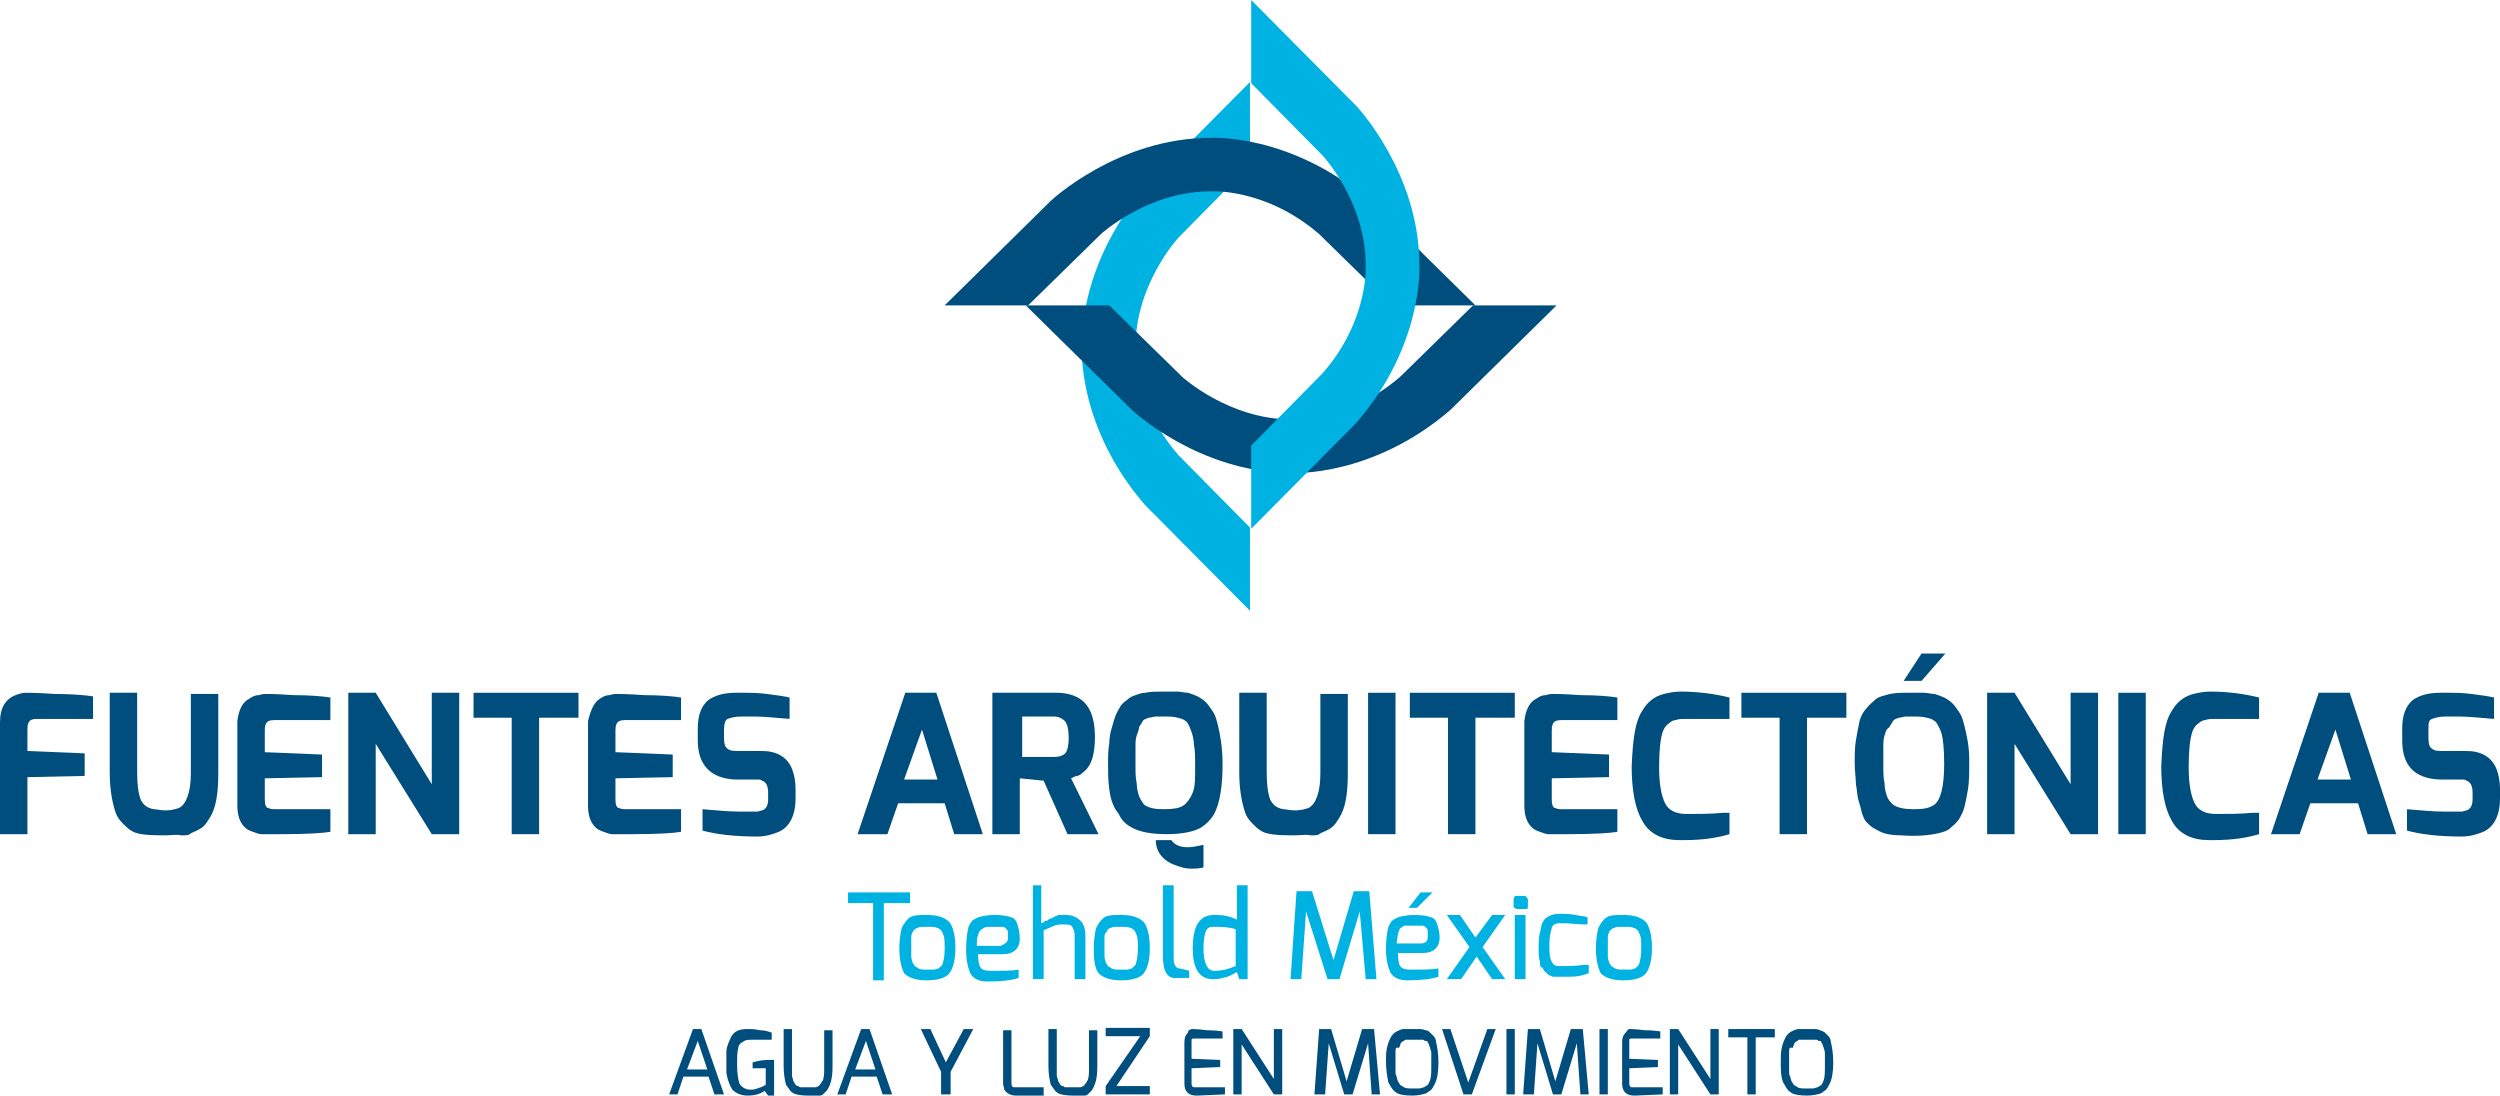 <?xml version="1.0" standalone="no"?>
<!-- Generator: Adobe Fireworks 10, Export SVG Extension by Aaron Beall (http://fireworks.abeall.com) . Version: 0.6.1  -->
<!DOCTYPE svg PUBLIC "-//W3C//DTD SVG 1.1//EN" "http://www.w3.org/Graphics/SVG/1.1/DTD/svg11.dtd">
<svg id="svg.fw-logo-colors" viewBox="0 0 340 149" style="background-color:#ffffff00" version="1.1"
	xmlns="http://www.w3.org/2000/svg" xmlns:xlink="http://www.w3.org/1999/xlink" xml:space="preserve"
	x="0px" y="0px" width="340px" height="149px"
>
	<g id="Layer%201">
		<g>
			<path id="st0" d="M 170 22.463 L 170 22.463 L 160.267 32.321 C 160.267 32.321 154.428 38.624 154.428 47.189 C 154.428 47.189 153.941 54.623 160.267 61.895 L 170 71.753 L 170 71.753 L 170 83.065 L 170 83.065 L 155.725 68.682 C 146.479 58.016 147.128 47.189 147.128 47.189 C 147.128 34.584 155.725 25.534 155.725 25.534 L 170 11.151 L 170 11.151 L 170 22.463 L 170 22.463 Z" fill="#00b2e2"/>
			<path id="st1" d="M 139.828 41.533 L 139.828 41.533 L 149.723 31.836 C 149.723 31.836 156.05 26.018 164.647 26.018 C 164.647 26.018 172.109 25.534 179.408 31.836 L 189.304 41.533 L 189.304 41.533 L 200.658 41.533 L 200.658 41.533 L 186.221 27.311 C 175.515 18.1 164.647 18.746 164.647 18.746 C 151.994 18.746 142.91 27.311 142.91 27.311 L 128.473 41.533 L 128.473 41.533 L 139.828 41.533 L 139.828 41.533 Z" fill="#004e7d"/>
			<path id="st12" d="M 150.859 41.533 L 150.859 41.533 L 160.754 51.229 C 160.754 51.229 167.08 57.047 175.678 57.047 C 175.678 57.047 183.139 57.531 190.439 51.229 L 200.334 41.533 L 200.334 41.533 L 211.689 41.533 L 211.689 41.533 L 197.252 55.754 C 186.546 64.965 175.678 64.319 175.678 64.319 C 163.025 64.319 153.941 55.754 153.941 55.754 L 139.504 41.533 L 139.504 41.533 L 150.859 41.533 L 150.859 41.533 Z" fill="#004e7d"/>
			<path id="st02" d="M 170.162 11.312 L 170.162 11.312 L 179.895 21.17 C 179.895 21.17 185.735 27.473 185.735 36.038 C 185.735 36.038 186.221 43.472 179.895 50.744 L 170.162 60.602 L 170.162 60.602 L 170.162 71.914 L 170.162 71.914 L 184.437 57.531 C 193.683 46.865 193.034 36.038 193.034 36.038 C 193.034 23.433 184.437 14.383 184.437 14.383 L 170.162 0 L 170.162 0 L 170.162 11.312 L 170.162 11.312 Z" fill="#00b2e2"/>
		</g>
		<g>
			<path id="st13" d="M 0 113.447 L 0 98.256 C 0 96.155 0.811 94.862 2.595 94.377 C 3.082 94.216 3.406 94.216 3.569 94.216 C 3.893 94.216 5.029 94.216 7.462 94.377 C 9.733 94.377 11.517 94.539 12.653 94.701 L 12.653 97.771 L 5.029 97.771 C 4.38 97.771 4.055 97.933 3.893 98.256 C 3.731 98.579 3.731 98.902 3.731 99.226 L 3.731 102.135 L 11.517 102.458 L 11.517 105.528 L 3.731 105.69 L 3.731 113.447 L 0 113.447 L 0 113.447 Z" fill="#004e7d"/>
			<path id="st14" d="M 22.385 113.609 L 22.061 113.609 C 19.952 113.609 18.492 113.447 17.843 112.962 C 17.519 112.8 17.195 112.477 16.708 111.993 C 16.221 111.508 15.897 111.023 15.735 110.538 C 15.248 109.084 14.924 107.306 14.924 105.043 L 14.924 94.216 L 18.654 94.216 L 18.654 105.043 C 18.654 106.659 18.817 107.952 19.141 108.76 C 19.466 109.407 19.952 109.891 20.925 110.053 C 21.25 110.053 21.899 110.215 22.548 110.215 C 23.197 110.215 23.846 110.053 24.332 109.891 C 25.305 109.407 25.954 107.791 25.954 105.205 L 25.954 94.377 L 29.685 94.377 L 29.685 105.205 C 29.685 107.952 29.361 109.891 28.55 111.184 C 28.225 111.669 28.063 111.993 27.738 112.316 C 27.414 112.639 27.09 112.8 26.765 112.962 C 26.441 113.124 25.954 113.285 25.792 113.447 C 25.63 113.609 25.143 113.609 24.657 113.609 C 24.008 113.447 23.359 113.609 22.385 113.609 L 22.385 113.609 Z" fill="#004e7d"/>
			<path id="st15" d="M 33.903 95.024 C 34.389 94.701 34.714 94.539 35.2 94.539 C 35.687 94.377 36.011 94.377 36.174 94.377 C 36.498 94.377 37.634 94.377 39.904 94.539 C 42.175 94.539 43.96 94.701 44.933 94.862 L 44.933 97.933 L 37.309 97.933 C 36.66 97.933 36.336 98.094 36.174 98.418 C 36.011 98.741 36.011 99.064 36.011 99.387 L 36.011 102.296 L 43.798 102.619 L 43.798 105.69 L 36.011 105.851 L 36.011 108.76 C 36.011 109.407 36.174 109.891 36.498 109.891 C 36.822 110.053 37.147 110.053 37.634 110.053 L 44.933 110.053 L 44.933 113.124 C 44.122 113.285 41.851 113.447 38.445 113.447 L 36.66 113.447 C 36.498 113.447 36.336 113.447 36.174 113.447 C 36.011 113.447 35.687 113.447 35.525 113.447 C 35.2 113.447 34.876 113.285 34.389 113.124 C 33.903 112.962 33.578 112.8 33.254 112.477 C 32.605 111.831 32.281 110.861 32.281 109.568 L 32.281 98.094 C 32.443 96.64 32.929 95.509 33.903 95.024 L 33.903 95.024 Z" fill="#004e7d"/>
			<path id="st16" d="M 47.367 113.447 L 47.367 94.216 L 51.097 94.216 L 58.721 106.659 L 58.721 94.216 L 62.452 94.216 L 62.452 113.447 L 58.721 113.447 L 51.097 101.165 L 51.097 113.447 L 47.367 113.447 L 47.367 113.447 Z" fill="#004e7d"/>
			<path id="st17" d="M 64.399 97.61 L 64.399 94.216 L 78.674 94.216 L 78.674 97.61 L 73.321 97.61 L 73.321 113.447 L 69.59 113.447 L 69.59 97.61 L 64.399 97.61 L 64.399 97.61 Z" fill="#004e7d"/>
			<path id="st18" d="M 81.594 95.024 C 82.08 94.701 82.404 94.539 82.891 94.539 C 83.378 94.377 83.702 94.377 83.865 94.377 C 84.189 94.377 85.324 94.377 87.596 94.539 C 89.866 94.539 91.651 94.701 92.624 94.862 L 92.624 97.933 L 85 97.933 C 84.351 97.933 84.027 98.094 83.865 98.418 C 83.702 98.741 83.702 99.064 83.702 99.387 L 83.702 102.296 L 91.489 102.619 L 91.489 105.69 L 83.702 105.851 L 83.702 108.76 C 83.702 109.407 83.865 109.891 84.189 109.891 C 84.513 110.053 84.838 110.053 85.324 110.053 L 92.624 110.053 L 92.624 113.124 C 91.813 113.285 89.542 113.447 86.135 113.447 L 84.351 113.447 C 84.189 113.447 84.027 113.447 83.865 113.447 C 83.702 113.447 83.378 113.447 83.216 113.447 C 82.891 113.447 82.567 113.285 82.08 113.124 C 81.594 112.962 81.269 112.8 80.945 112.477 C 80.296 111.831 79.971 110.861 79.971 109.568 L 79.971 98.094 C 80.296 96.64 80.782 95.509 81.594 95.024 L 81.594 95.024 Z" fill="#004e7d"/>
			<path id="st19" d="M 94.895 100.68 L 94.895 99.064 C 94.895 97.286 95.382 95.993 96.355 95.186 C 97.328 94.539 98.464 94.216 100.086 94.216 C 100.248 94.216 100.735 94.216 101.384 94.216 C 102.032 94.216 103.006 94.216 104.303 94.377 C 105.601 94.539 106.737 94.701 107.386 94.862 L 107.386 97.771 C 105.439 97.61 103.817 97.448 102.681 97.448 C 101.546 97.448 100.897 97.448 100.735 97.448 C 99.924 97.448 99.437 97.61 98.95 97.771 C 98.626 97.933 98.464 98.418 98.464 99.387 L 98.464 100.357 C 98.464 101.165 98.626 101.65 98.95 101.811 C 99.275 102.135 99.761 102.135 100.573 102.135 L 103.654 102.135 C 105.601 102.135 107.061 102.942 107.71 104.559 C 108.034 105.367 108.197 106.336 108.197 107.306 L 108.197 108.599 C 108.197 110.861 107.386 112.477 105.925 113.124 C 105.114 113.447 104.141 113.77 103.006 113.77 C 99.761 113.77 97.328 113.447 95.544 112.962 L 95.544 110.053 C 97.49 110.215 99.112 110.376 100.573 110.376 C 102.032 110.376 102.843 110.376 103.006 110.376 C 103.168 110.376 103.492 110.215 103.654 110.215 C 104.141 110.053 104.466 109.568 104.466 108.76 L 104.466 107.791 C 104.466 106.821 104.141 106.336 103.654 106.175 C 103.492 106.013 103.168 106.013 102.843 106.013 L 99.924 106.013 C 96.679 105.851 94.895 104.074 94.895 100.68 L 94.895 100.68 Z" fill="#004e7d"/>
			<path id="st110" d="M 122.958 106.013 L 127.5 106.013 L 125.391 99.226 L 122.958 106.013 L 122.958 106.013 ZM 116.632 113.447 L 123.12 94.216 L 127.338 94.216 L 133.664 113.447 L 129.771 113.447 L 128.473 109.245 L 122.147 109.245 L 120.687 113.447 L 116.632 113.447 L 116.632 113.447 Z" fill="#004e7d"/>
			<path id="st111" d="M 139.017 102.942 L 143.397 102.942 C 144.046 102.942 144.532 102.781 144.857 102.458 C 145.181 102.135 145.343 101.326 145.343 100.357 C 145.343 99.226 145.181 98.579 144.857 98.094 C 144.532 97.771 144.046 97.448 143.397 97.448 L 139.017 97.448 L 139.017 102.942 L 139.017 102.942 ZM 143.721 94.216 C 145.343 94.216 146.641 94.701 147.452 95.509 C 148.425 96.478 148.912 98.094 148.912 100.195 C 148.912 102.619 148.425 104.235 147.29 105.043 C 146.966 105.367 146.641 105.528 146.479 105.528 C 146.317 105.528 145.992 105.69 145.668 105.851 L 149.399 113.447 L 145.181 113.447 L 141.937 106.175 L 138.693 105.851 L 138.693 113.447 L 134.962 113.447 L 134.962 94.216 L 143.721 94.216 L 143.721 94.216 Z" fill="#004e7d"/>
			<path id="st112" d="M 163.674 117.972 C 163.025 118.133 162.538 118.133 161.889 118.133 C 161.24 118.133 160.754 117.972 160.267 117.81 C 159.78 117.649 159.294 117.487 158.807 117.164 C 158.321 116.841 157.996 116.517 157.672 116.033 C 157.347 115.548 157.185 114.901 157.185 114.255 L 159.294 114.255 C 159.78 114.901 160.429 115.225 161.565 115.225 C 162.214 115.225 162.863 115.063 163.674 114.901 L 163.674 117.972 L 163.674 117.972 ZM 154.59 100.034 C 154.428 100.518 154.428 101.003 154.428 101.65 C 154.428 102.296 154.428 103.104 154.428 104.074 C 154.428 105.043 154.428 105.851 154.59 106.498 C 154.59 107.144 154.752 107.791 154.914 108.275 C 155.076 108.76 155.401 109.084 155.563 109.407 C 156.212 109.891 157.023 110.053 158.321 110.053 C 159.618 110.053 160.429 109.891 160.916 109.568 C 161.403 109.245 161.889 108.599 162.214 107.791 C 162.538 106.983 162.538 105.851 162.538 104.397 C 162.538 103.104 162.538 101.973 162.376 101.326 C 162.376 100.68 162.214 100.034 162.052 99.549 C 161.889 99.064 161.727 98.741 161.565 98.418 C 161.403 98.094 161.078 97.933 160.754 97.771 C 160.267 97.61 159.618 97.448 158.807 97.448 C 157.996 97.448 157.51 97.448 157.185 97.448 C 156.861 97.448 156.536 97.61 156.212 97.61 C 155.887 97.771 155.563 97.771 155.401 98.094 C 155.239 98.418 155.076 98.579 154.914 98.902 C 154.914 99.226 154.752 99.549 154.59 100.034 L 154.59 100.034 ZM 150.859 107.306 C 150.696 106.175 150.696 105.043 150.696 103.912 C 150.696 102.942 150.696 101.973 150.859 101.165 C 150.859 100.357 151.021 99.549 151.183 99.064 C 151.345 98.418 151.508 97.933 151.67 97.448 C 151.832 96.963 152.156 96.478 152.319 96.155 C 152.481 95.832 152.805 95.509 153.292 95.186 C 153.617 94.862 153.941 94.701 154.428 94.539 C 154.914 94.377 155.239 94.216 155.725 94.216 C 156.536 94.054 157.347 94.054 158.158 94.054 C 158.969 94.054 159.618 94.054 160.105 94.054 C 160.592 94.054 161.078 94.216 161.565 94.216 C 162.052 94.377 162.538 94.539 162.863 94.701 C 163.187 94.862 163.674 95.186 163.998 95.509 C 164.322 95.832 164.647 96.317 164.971 96.802 C 165.296 97.286 165.458 97.933 165.62 98.579 C 165.945 99.872 166.269 101.65 166.269 103.912 C 166.269 106.821 165.945 109.084 165.134 110.7 C 164.647 111.508 163.998 112.154 163.187 112.639 C 162.214 113.124 160.754 113.447 158.645 113.447 C 156.536 113.447 155.076 113.124 154.103 112.639 C 153.13 112.154 152.481 111.508 152.156 110.7 C 151.345 109.73 151.021 108.599 150.859 107.306 L 150.859 107.306 Z" fill="#004e7d"/>
			<path id="st113" d="M 176.002 113.609 L 175.678 113.609 C 173.569 113.609 172.109 113.447 171.46 112.962 C 171.135 112.8 170.811 112.477 170.324 111.993 C 169.838 111.508 169.513 111.023 169.351 110.538 C 168.864 109.084 168.54 107.306 168.54 105.043 L 168.54 94.216 L 172.271 94.216 L 172.271 105.043 C 172.271 106.659 172.433 107.952 172.758 108.76 C 173.082 109.407 173.569 109.891 174.542 110.053 C 174.866 110.053 175.515 110.215 176.164 110.215 C 176.813 110.215 177.462 110.053 177.948 109.891 C 178.922 109.407 179.571 107.791 179.571 105.205 L 179.571 94.377 L 183.302 94.377 L 183.302 105.205 C 183.302 107.952 182.977 109.891 182.166 111.184 C 181.842 111.669 181.679 111.993 181.355 112.316 C 181.03 112.639 180.706 112.8 180.382 112.962 C 180.057 113.124 179.571 113.285 179.408 113.447 C 179.246 113.609 178.76 113.609 178.273 113.609 C 177.624 113.447 176.975 113.609 176.002 113.609 L 176.002 113.609 Z" fill="#004e7d"/>
			<path id="st114" d="M 186.059 113.447 L 186.059 94.216 L 189.79 94.216 L 189.79 113.447 L 186.059 113.447 L 186.059 113.447 Z" fill="#004e7d"/>
			<path id="st115" d="M 191.737 97.61 L 191.737 94.216 L 206.011 94.216 L 206.011 97.61 L 200.658 97.61 L 200.658 113.447 L 196.928 113.447 L 196.928 97.61 L 191.737 97.61 L 191.737 97.61 Z" fill="#004e7d"/>
			<path id="st116" d="M 208.931 95.024 C 209.418 94.701 209.742 94.539 210.229 94.539 C 210.716 94.377 211.04 94.377 211.202 94.377 C 211.527 94.377 212.662 94.377 214.933 94.539 C 217.204 94.539 218.988 94.701 219.962 94.862 L 219.962 97.933 L 212.338 97.933 C 211.689 97.933 211.365 98.094 211.202 98.418 C 211.04 98.741 211.04 99.064 211.04 99.387 L 211.04 102.296 L 218.826 102.619 L 218.826 105.69 L 211.04 105.851 L 211.04 108.76 C 211.04 109.407 211.202 109.891 211.527 109.891 C 211.851 110.053 212.175 110.053 212.662 110.053 L 219.962 110.053 L 219.962 113.124 C 219.151 113.285 216.88 113.447 213.473 113.447 L 211.689 113.447 C 211.527 113.447 211.365 113.447 211.202 113.447 C 211.04 113.447 210.716 113.447 210.553 113.447 C 210.229 113.447 209.905 113.285 209.418 113.124 C 208.931 112.962 208.607 112.8 208.282 112.477 C 207.633 111.831 207.309 110.861 207.309 109.568 L 207.309 98.094 C 207.471 96.64 207.958 95.509 208.931 95.024 L 208.931 95.024 Z" fill="#004e7d"/>
			<path id="st117" d="M 223.368 96.64 C 224.017 95.509 224.99 94.701 226.288 94.377 C 226.937 94.216 227.748 94.054 228.559 94.054 C 230.992 94.054 233.263 94.377 235.21 94.862 L 235.21 97.771 C 234.886 97.771 234.723 97.771 234.561 97.771 C 234.399 97.771 234.075 97.771 233.75 97.771 C 233.425 97.771 233.101 97.771 232.777 97.771 C 232.452 97.771 232.128 97.771 231.641 97.771 C 230.83 97.771 230.019 97.771 229.37 97.771 C 228.721 97.771 228.235 97.771 227.91 97.933 C 227.586 97.933 227.261 98.094 226.937 98.418 C 226.613 98.579 226.288 99.064 226.126 99.549 C 225.802 100.518 225.639 102.135 225.639 104.397 C 225.639 106.659 225.964 108.275 226.45 109.245 C 226.937 110.215 227.91 110.7 229.37 110.7 C 230.992 110.7 232.614 110.7 234.399 110.538 L 235.21 110.538 L 235.21 113.447 C 233.588 113.932 231.641 114.255 229.046 114.255 C 228.883 114.255 228.721 114.255 228.397 114.255 C 226.126 114.255 224.342 113.447 223.368 111.669 C 222.395 110.053 221.908 107.467 221.908 104.235 C 222.071 100.357 222.395 98.094 223.368 96.64 L 223.368 96.64 Z" fill="#004e7d"/>
			<path id="st118" d="M 236.832 97.61 L 236.832 94.216 L 251.107 94.216 L 251.107 97.61 L 245.754 97.61 L 245.754 113.447 L 242.023 113.447 L 242.023 97.61 L 236.832 97.61 L 236.832 97.61 Z" fill="#004e7d"/>
			<path id="st119" d="M 258.893 92.6 L 261.326 88.883 L 264.571 88.883 L 261.326 92.6 L 258.893 92.6 L 258.893 92.6 ZM 256.298 100.034 C 256.135 100.518 256.135 101.003 256.135 101.65 C 256.135 102.296 256.135 103.104 256.135 104.074 C 256.135 105.043 256.135 105.851 256.298 106.498 C 256.298 107.144 256.46 107.791 256.622 108.275 C 256.784 108.76 257.109 109.084 257.433 109.407 C 258.082 109.891 259.055 110.053 260.353 110.053 C 261.651 110.053 262.462 109.891 263.111 109.407 C 263.922 108.76 264.408 106.983 264.408 103.912 C 264.408 101.811 264.246 100.518 264.084 99.872 C 263.922 99.226 263.597 98.741 263.435 98.418 C 263.273 98.094 262.949 97.933 262.624 97.771 C 262.137 97.61 261.489 97.448 260.678 97.448 C 259.866 97.448 259.38 97.448 259.218 97.448 C 258.893 97.448 258.569 97.61 258.244 97.61 C 257.92 97.771 257.596 97.771 257.433 98.094 C 257.271 98.418 257.109 98.579 256.947 98.902 C 256.46 99.226 256.46 99.549 256.298 100.034 L 256.298 100.034 ZM 252.729 108.76 C 252.567 108.114 252.567 107.467 252.405 106.659 C 252.405 105.851 252.242 104.882 252.242 103.751 C 252.242 102.619 252.242 101.65 252.405 100.68 C 252.567 99.71 252.729 98.902 252.891 98.094 C 253.053 97.448 253.378 96.802 253.864 96.317 C 254.189 95.832 254.675 95.509 255 95.186 C 255.324 94.862 255.811 94.701 256.46 94.539 C 257.433 94.216 258.406 94.216 259.38 94.216 C 260.353 94.216 261.164 94.216 261.651 94.216 C 262.137 94.216 262.624 94.377 263.111 94.377 C 263.597 94.539 264.084 94.701 264.408 94.862 C 264.733 95.024 265.219 95.347 265.544 95.67 C 265.868 95.993 266.193 96.478 266.517 96.963 C 266.842 97.448 267.004 98.094 267.166 98.741 C 267.49 100.034 267.815 101.488 267.815 103.266 C 267.815 105.043 267.815 106.336 267.653 107.306 C 267.49 108.275 267.328 109.084 267.166 109.73 C 267.004 110.376 266.679 111.023 266.355 111.508 C 266.031 111.993 265.544 112.316 265.219 112.639 C 264.895 112.962 264.408 113.124 263.76 113.285 C 262.462 113.609 260.678 113.77 258.569 113.609 C 257.433 113.609 256.622 113.447 256.135 113.285 C 255.649 113.124 255.162 112.8 254.838 112.639 C 254.513 112.477 254.189 112.154 253.864 111.831 C 253.54 111.508 253.378 111.023 253.216 110.538 C 253.053 109.891 252.891 109.245 252.729 108.76 L 252.729 108.76 Z" fill="#004e7d"/>
			<path id="st120" d="M 270.248 113.447 L 270.248 94.216 L 273.979 94.216 L 281.603 106.659 L 281.603 94.216 L 285.334 94.216 L 285.334 113.447 L 281.603 113.447 L 273.979 101.165 L 273.979 113.447 L 270.248 113.447 L 270.248 113.447 Z" fill="#004e7d"/>
			<path id="st121" d="M 288.092 113.447 L 288.092 94.216 L 291.822 94.216 L 291.822 113.447 L 288.092 113.447 L 288.092 113.447 Z" fill="#004e7d"/>
			<path id="st122" d="M 295.391 96.64 C 296.04 95.509 297.013 94.701 298.311 94.377 C 298.96 94.216 299.771 94.054 300.582 94.054 C 303.015 94.054 305.286 94.377 307.233 94.862 L 307.233 97.771 C 306.908 97.771 306.746 97.771 306.584 97.771 C 306.422 97.771 306.097 97.771 305.773 97.771 C 305.449 97.771 305.124 97.771 304.8 97.771 C 304.475 97.771 304.151 97.771 303.664 97.771 C 302.853 97.771 302.042 97.771 301.393 97.771 C 300.744 97.771 300.258 97.771 299.933 97.933 C 299.609 97.933 299.284 98.094 298.96 98.418 C 298.635 98.579 298.311 99.064 298.149 99.549 C 297.825 100.518 297.662 102.135 297.662 104.397 C 297.662 106.659 297.987 108.275 298.473 109.245 C 298.96 110.215 299.933 110.7 301.393 110.7 C 303.015 110.7 304.637 110.7 306.422 110.538 L 307.233 110.538 L 307.233 113.447 C 305.611 113.932 303.664 114.255 301.069 114.255 C 300.906 114.255 300.744 114.255 300.42 114.255 C 298.149 114.255 296.365 113.447 295.391 111.669 C 294.418 110.053 293.931 107.467 293.931 104.235 C 294.094 100.357 294.418 98.094 295.391 96.64 L 295.391 96.64 Z" fill="#004e7d"/>
			<path id="st123" d="M 315.181 106.013 L 319.723 106.013 L 317.615 99.226 L 315.181 106.013 L 315.181 106.013 ZM 308.855 113.447 L 315.343 94.216 L 319.561 94.216 L 325.887 113.447 L 321.994 113.447 L 320.697 109.245 L 314.208 109.245 L 312.748 113.447 L 308.855 113.447 L 308.855 113.447 Z" fill="#004e7d"/>
			<path id="st124" d="M 326.699 100.68 L 326.699 99.064 C 326.699 97.286 327.185 95.993 328.158 95.186 C 329.132 94.539 330.267 94.216 331.889 94.216 C 332.052 94.216 332.538 94.216 333.187 94.216 C 333.836 94.216 334.809 94.216 336.107 94.377 C 337.404 94.539 338.54 94.701 339.189 94.862 L 339.189 97.771 C 337.242 97.61 335.62 97.448 334.485 97.448 C 333.349 97.448 332.7 97.448 332.538 97.448 C 331.727 97.448 331.24 97.61 330.754 97.771 C 330.267 97.933 330.267 98.418 330.267 99.387 L 330.267 100.357 C 330.267 101.165 330.429 101.65 330.754 101.811 C 331.078 102.135 331.565 102.135 332.376 102.135 L 335.458 102.135 C 337.404 102.135 338.864 102.942 339.513 104.559 C 339.838 105.367 340 106.336 340 107.306 L 340 108.599 C 340 110.861 339.189 112.477 337.729 113.124 C 336.918 113.447 335.945 113.77 334.809 113.77 C 331.565 113.77 329.132 113.447 327.347 112.962 L 327.347 110.053 C 329.294 110.215 330.916 110.376 332.376 110.376 C 333.836 110.376 334.647 110.376 334.809 110.376 C 334.971 110.376 335.296 110.215 335.458 110.215 C 335.945 110.053 336.269 109.568 336.269 108.76 L 336.269 107.791 C 336.269 106.821 335.945 106.336 335.458 106.175 C 335.296 106.013 334.971 106.013 334.647 106.013 L 331.727 106.013 C 328.321 105.851 326.699 104.074 326.699 100.68 L 326.699 100.68 Z" fill="#004e7d"/>
		</g>
		<g>
			<path id="st03" d="M 115.334 122.82 L 115.334 121.365 L 123.769 121.365 L 123.769 122.82 L 120.2 122.82 L 120.2 133.324 L 118.74 133.324 L 118.74 122.82 L 115.334 122.82 L 115.334 122.82 Z" fill="#00b2e2"/>
			<path id="st04" d="M 124.094 126.86 C 123.931 127.022 123.931 127.345 123.931 127.668 C 123.931 127.991 123.931 128.476 123.931 128.961 C 123.931 129.446 123.931 129.769 123.931 130.092 C 123.931 130.415 124.094 130.739 124.094 130.9 C 124.256 131.062 124.256 131.223 124.418 131.385 C 124.58 131.547 124.742 131.547 124.905 131.708 C 125.229 131.87 125.553 131.87 126.04 131.87 C 126.527 131.87 126.851 131.87 127.013 131.87 C 127.175 131.87 127.5 131.708 127.662 131.708 C 127.825 131.547 127.987 131.385 128.149 131.223 C 128.311 130.739 128.473 130.092 128.473 129.123 C 128.473 128.153 128.473 127.507 128.311 127.183 C 128.149 126.86 128.149 126.698 127.987 126.537 C 127.825 126.375 127.662 126.214 127.5 126.214 C 127.175 126.052 126.851 126.052 126.364 126.052 C 125.878 126.052 125.553 126.052 125.391 126.052 C 125.229 126.052 125.067 126.052 124.742 126.214 C 124.58 126.214 124.418 126.375 124.256 126.537 C 124.256 126.537 124.094 126.698 124.094 126.86 L 124.094 126.86 ZM 122.309 128.961 C 122.309 127.83 122.471 126.86 122.633 126.214 C 122.958 125.567 123.282 125.082 123.769 124.759 C 124.256 124.436 125.067 124.436 126.04 124.436 C 127.5 124.436 128.473 124.759 129.122 125.406 C 129.609 126.052 129.933 127.183 129.933 128.961 C 129.933 130.577 129.609 131.708 129.122 132.355 C 128.635 133.001 127.5 133.324 126.04 133.324 C 124.58 133.324 123.607 133.001 122.958 132.355 C 122.633 131.708 122.309 130.577 122.309 128.961 L 122.309 128.961 Z" fill="#00b2e2"/>
			<path id="st05" d="M 137.071 127.668 C 137.071 127.183 137.071 127.022 137.071 126.698 C 137.071 126.537 136.908 126.375 136.746 126.214 C 136.584 126.052 136.422 126.052 136.259 126.052 C 136.097 126.052 135.773 126.052 135.448 126.052 C 135.124 126.052 134.8 126.052 134.8 126.052 C 134.637 126.052 134.475 126.052 134.313 126.052 C 134.151 126.052 133.988 126.052 133.826 126.214 C 133.664 126.214 133.664 126.375 133.502 126.375 C 133.34 126.537 133.34 126.537 133.178 126.698 C 133.178 126.86 133.015 127.022 133.015 127.183 C 132.853 127.507 132.853 127.991 132.853 128.638 L 136.097 128.638 C 136.746 128.315 137.071 128.153 137.071 127.668 L 137.071 127.668 ZM 131.718 126.052 C 131.88 125.729 132.042 125.406 132.204 125.244 C 132.366 125.082 132.691 124.921 133.015 124.759 C 133.502 124.597 134.313 124.436 135.286 124.436 C 136.422 124.436 137.071 124.597 137.557 124.759 C 138.044 124.921 138.206 125.244 138.368 125.729 C 138.53 126.214 138.693 126.86 138.693 127.668 C 138.693 128.961 137.882 129.769 136.422 129.769 L 133.015 129.769 C 133.015 130.739 133.178 131.385 133.34 131.547 C 133.502 131.87 133.988 132.031 134.637 132.031 C 136.422 132.031 137.719 132.031 138.53 131.87 L 138.53 133.001 C 137.557 133.324 136.097 133.486 134.313 133.486 C 133.178 133.486 132.529 133.163 132.042 132.516 C 131.718 131.87 131.393 130.739 131.393 129.284 C 131.393 127.668 131.555 126.698 131.718 126.052 L 131.718 126.052 Z" fill="#00b2e2"/>
			<path id="st06" d="M 141.613 120.396 L 141.613 125.567 C 141.613 125.567 141.775 125.567 141.937 125.406 C 142.099 125.244 142.099 125.244 142.262 125.244 C 142.262 125.244 142.424 125.244 142.586 125.082 C 142.748 124.921 142.748 124.921 142.91 124.921 C 142.91 124.921 143.072 124.921 143.235 124.759 C 143.397 124.759 143.397 124.597 143.559 124.597 C 143.559 124.597 143.721 124.597 143.884 124.436 C 144.046 124.436 144.046 124.436 144.208 124.436 C 144.532 124.436 144.695 124.436 145.019 124.436 C 145.83 124.436 146.479 124.759 146.966 125.244 C 147.452 125.729 147.614 126.537 147.614 127.183 L 147.614 133.163 L 146.155 133.163 L 146.155 127.183 C 146.155 126.698 145.992 126.375 145.83 126.052 C 145.668 125.729 145.181 125.729 144.695 125.729 C 144.208 125.729 143.721 125.729 143.397 125.891 C 143.072 126.052 142.586 126.214 141.937 126.537 L 141.937 133.163 L 140.477 133.163 L 140.477 120.396 L 141.613 120.396 L 141.613 120.396 Z" fill="#00b2e2"/>
			<path id="st07" d="M 150.372 126.86 C 150.21 127.022 150.21 127.345 150.21 127.668 C 150.21 127.991 150.21 128.476 150.21 128.961 C 150.21 129.446 150.21 129.769 150.21 130.092 C 150.21 130.415 150.372 130.739 150.372 130.9 C 150.534 131.062 150.534 131.223 150.696 131.385 C 150.859 131.547 151.021 131.547 151.183 131.708 C 151.508 131.87 151.832 131.87 152.319 131.87 C 152.805 131.87 153.13 131.87 153.292 131.87 C 153.454 131.87 153.779 131.708 153.941 131.708 C 154.103 131.547 154.265 131.385 154.428 131.223 C 154.59 130.739 154.752 130.092 154.752 129.123 C 154.752 128.153 154.752 127.507 154.59 127.183 C 154.428 126.86 154.428 126.698 154.265 126.537 C 154.103 126.375 153.941 126.214 153.779 126.214 C 153.454 126.052 153.13 126.052 152.643 126.052 C 152.156 126.052 151.832 126.052 151.67 126.052 C 151.508 126.052 151.345 126.052 151.021 126.214 C 150.859 126.214 150.696 126.375 150.534 126.537 C 150.696 126.537 150.534 126.698 150.372 126.86 L 150.372 126.86 ZM 148.75 128.961 C 148.75 127.83 148.912 126.86 149.074 126.214 C 149.399 125.567 149.723 125.082 150.21 124.759 C 150.696 124.436 151.508 124.436 152.481 124.436 C 153.941 124.436 154.914 124.759 155.563 125.406 C 156.05 126.052 156.374 127.183 156.374 128.961 C 156.374 130.577 156.05 131.708 155.563 132.355 C 155.076 133.001 153.941 133.324 152.481 133.324 C 151.021 133.324 150.048 133.001 149.399 132.355 C 148.912 131.708 148.75 130.577 148.75 128.961 L 148.75 128.961 Z" fill="#00b2e2"/>
			<path id="st08" d="M 158.158 130.092 L 158.158 120.396 L 159.618 120.396 L 159.618 129.931 C 159.618 130.577 159.618 131.062 159.78 131.223 C 159.943 131.547 160.105 131.708 160.429 131.708 C 161.24 131.87 161.727 132.031 161.727 132.031 L 161.727 133.001 L 160.105 133.001 C 158.807 133.163 158.158 132.193 158.158 130.092 L 158.158 130.092 Z" fill="#00b2e2"/>
			<path id="st09" d="M 163.674 128.961 C 163.674 130.9 164.16 132.031 165.134 132.031 C 166.107 132.031 166.918 131.87 168.053 131.385 L 168.053 126.375 C 167.08 126.052 166.107 126.052 165.134 126.052 C 164.809 126.052 164.485 126.052 164.322 126.214 C 163.998 126.375 163.674 127.345 163.674 128.961 L 163.674 128.961 ZM 162.214 128.961 C 162.214 127.183 162.538 126.052 163.025 125.406 C 163.511 124.759 164.16 124.436 165.134 124.436 C 165.62 124.436 166.269 124.436 166.918 124.597 C 167.567 124.759 167.891 124.921 168.216 125.082 L 168.216 120.396 L 169.675 120.396 L 169.675 133.163 L 168.54 133.163 L 168.216 132.193 C 167.891 132.355 167.405 132.678 166.918 132.839 C 166.269 133.001 165.782 133.163 165.296 133.163 C 163.187 133.324 162.214 131.87 162.214 128.961 L 162.214 128.961 Z" fill="#00b2e2"/>
			<path id="st010" d="M 175.515 133.163 L 176.326 121.204 L 178.435 121.204 L 181.355 130.577 L 184.113 121.204 L 186.221 121.204 L 187.195 133.163 L 185.735 133.163 L 184.924 123.951 L 182.166 133.163 L 180.544 133.163 L 177.624 123.951 L 176.975 133.163 L 175.515 133.163 L 175.515 133.163 Z" fill="#00b2e2"/>
			<path id="st011" d="M 191.575 123.466 L 193.197 121.365 L 194.819 121.365 L 192.71 123.466 L 191.575 123.466 L 191.575 123.466 ZM 193.197 128.315 C 193.845 128.315 194.17 127.991 194.17 127.507 C 194.17 127.022 194.17 126.86 194.17 126.537 C 194.17 126.375 194.008 126.214 193.845 126.052 C 193.683 125.891 193.521 125.891 193.359 125.891 C 193.197 125.891 192.872 125.891 192.548 125.891 C 192.223 125.891 192.061 125.891 191.899 125.891 C 191.737 125.891 191.575 125.891 191.412 125.891 C 191.25 125.891 191.088 125.891 191.088 125.891 C 190.926 125.891 190.926 125.891 190.763 126.052 C 190.601 126.052 190.601 126.214 190.439 126.214 C 190.439 126.375 190.277 126.375 190.277 126.537 C 190.277 126.698 190.115 126.86 190.115 127.022 C 190.115 127.345 189.952 127.83 189.952 128.315 L 193.197 128.315 L 193.197 128.315 ZM 188.817 126.052 C 188.979 125.729 189.141 125.406 189.304 125.244 C 189.466 125.082 189.79 124.921 190.115 124.759 C 190.601 124.597 191.412 124.436 192.385 124.436 C 193.521 124.436 194.17 124.597 194.656 124.759 C 195.143 124.921 195.305 125.244 195.468 125.729 C 195.63 126.214 195.792 126.86 195.792 127.507 C 195.792 128.799 194.981 129.607 193.521 129.607 L 190.115 129.607 C 190.115 130.577 190.277 131.223 190.439 131.385 C 190.601 131.708 191.088 131.87 191.737 131.87 C 193.521 131.87 194.819 131.87 195.63 131.708 L 195.63 132.839 C 194.656 133.163 193.197 133.324 191.412 133.324 C 190.277 133.324 189.628 133.001 189.141 132.355 C 188.817 131.708 188.492 130.577 188.492 129.123 C 188.492 127.668 188.655 126.698 188.817 126.052 L 188.817 126.052 Z" fill="#00b2e2"/>
			<path id="st012" d="M 196.765 133.163 L 199.847 128.799 L 196.765 124.436 L 198.55 124.436 L 200.658 127.507 L 202.929 124.436 L 204.714 124.436 L 201.632 128.799 L 204.714 133.163 L 202.929 133.163 L 200.821 130.092 L 198.712 133.163 L 196.765 133.163 L 196.765 133.163 Z" fill="#00b2e2"/>
			<path id="st013" d="M 206.011 133.163 L 206.011 124.436 L 207.471 124.436 L 207.471 133.163 L 206.011 133.163 L 206.011 133.163 ZM 205.849 123.305 L 205.849 122.335 C 205.849 122.012 206.011 121.85 206.174 121.85 L 207.309 121.85 C 207.471 121.85 207.471 121.85 207.633 122.012 C 207.633 122.174 207.796 122.174 207.796 122.335 L 207.796 123.305 C 207.796 123.628 207.633 123.628 207.471 123.628 L 206.336 123.628 C 206.174 123.628 206.174 123.628 206.011 123.466 C 205.849 123.466 205.849 123.305 205.849 123.305 L 205.849 123.305 Z" fill="#00b2e2"/>
			<path id="st014" d="M 209.418 130.739 C 209.256 130.254 209.256 129.607 209.256 128.799 C 209.256 128.153 209.256 127.507 209.418 126.86 C 209.58 126.375 209.58 125.891 209.742 125.567 C 209.905 125.244 210.067 124.921 210.391 124.759 C 210.878 124.436 211.365 124.274 212.175 124.274 C 212.825 124.274 213.473 124.274 214.284 124.436 C 215.095 124.597 215.582 124.597 215.906 124.759 L 215.906 125.729 C 214.447 125.729 213.473 125.567 212.987 125.567 C 212.338 125.567 212.013 125.567 211.851 125.567 C 211.689 125.567 211.527 125.729 211.365 125.729 C 211.202 125.891 211.04 126.052 211.04 126.214 C 210.878 126.698 210.716 127.507 210.716 128.315 C 210.716 129.284 210.716 129.931 210.878 130.415 C 211.04 130.9 211.202 131.062 211.365 131.223 C 211.527 131.385 211.851 131.385 212.338 131.385 C 213.149 131.385 214.284 131.385 215.42 131.223 L 216.069 131.223 L 216.069 132.355 C 215.258 132.678 214.447 132.839 213.473 132.839 C 212.338 132.839 211.689 132.839 211.202 132.839 C 210.878 132.678 210.553 132.678 210.391 132.355 C 210.067 132.193 209.905 131.87 209.742 131.547 C 209.58 131.708 209.418 131.385 209.418 130.739 L 209.418 130.739 Z" fill="#00b2e2"/>
			<path id="st015" d="M 218.826 126.86 C 218.664 127.022 218.664 127.345 218.664 127.668 C 218.664 127.991 218.664 128.476 218.664 128.961 C 218.664 129.446 218.664 129.769 218.664 130.092 C 218.664 130.415 218.826 130.739 218.826 130.9 C 218.988 131.062 218.988 131.223 219.151 131.385 C 219.313 131.547 219.475 131.547 219.637 131.708 C 219.962 131.87 220.286 131.87 220.773 131.87 C 221.26 131.87 221.584 131.87 221.746 131.87 C 221.908 131.87 222.233 131.708 222.395 131.708 C 222.557 131.547 222.72 131.385 222.882 131.223 C 223.044 130.739 223.206 130.092 223.206 129.123 C 223.206 128.153 223.206 127.507 223.044 127.183 C 222.882 126.86 222.882 126.698 222.72 126.537 C 222.557 126.375 222.395 126.214 222.233 126.214 C 221.908 126.052 221.584 126.052 221.097 126.052 C 220.611 126.052 220.286 126.052 220.124 126.052 C 219.962 126.052 219.799 126.052 219.475 126.214 C 219.313 126.214 219.151 126.375 218.988 126.537 C 218.988 126.537 218.826 126.698 218.826 126.86 L 218.826 126.86 ZM 217.042 128.961 C 217.042 127.83 217.204 126.86 217.366 126.214 C 217.691 125.567 218.015 125.082 218.502 124.759 C 218.988 124.436 219.799 124.436 220.773 124.436 C 222.233 124.436 223.206 124.759 223.855 125.406 C 224.342 126.052 224.666 127.183 224.666 128.961 C 224.666 130.577 224.342 131.708 223.855 132.355 C 223.368 133.001 222.233 133.324 220.773 133.324 C 219.313 133.324 218.34 133.001 217.691 132.355 C 217.366 131.708 217.042 130.577 217.042 128.961 L 217.042 128.961 Z" fill="#00b2e2"/>
		</g>
		<g>
			<path id="st125" d="M 93.435 145.445 L 96.193 145.445 L 94.895 141.566 L 93.435 145.445 L 93.435 145.445 ZM 91.002 148.838 L 94.246 139.95 L 95.382 139.95 L 98.464 148.838 L 97.166 148.838 L 96.355 146.414 L 92.948 146.414 L 92.137 148.838 L 91.002 148.838 L 91.002 148.838 Z" fill="#004e7d"/>
			<path id="st126" d="M 103.979 148.354 C 103.33 148.838 102.519 149 101.708 149 C 100.735 149 100.086 148.677 99.599 148.192 C 99.275 147.707 98.95 146.899 98.788 145.93 C 98.788 145.445 98.788 144.96 98.788 144.475 C 98.788 143.99 98.788 143.506 98.788 143.021 C 98.788 142.536 98.95 142.213 99.112 141.728 C 99.275 141.405 99.437 140.92 99.599 140.758 C 100.086 140.112 100.735 139.95 101.708 139.95 C 102.195 139.95 102.681 139.95 103.33 140.112 C 103.979 140.112 104.466 140.273 104.952 140.435 L 104.952 141.405 L 104.79 141.405 C 104.628 141.405 104.466 141.405 104.303 141.405 C 104.141 141.405 103.817 141.405 103.654 141.405 C 103.006 141.405 102.519 141.405 102.195 141.405 C 101.87 141.405 101.546 141.405 101.221 141.566 C 101.059 141.728 100.897 141.728 100.735 141.889 C 100.573 142.051 100.41 142.213 100.41 142.536 C 100.248 143.021 100.248 143.829 100.248 144.96 C 100.248 146.091 100.41 146.899 100.573 147.384 C 100.897 147.869 101.384 148.192 102.032 148.192 C 102.357 148.192 102.519 148.192 103.006 148.03 C 103.33 147.869 103.654 147.869 103.817 147.707 L 104.141 147.546 L 104.141 145.283 L 102.357 145.283 L 102.357 144.475 C 103.006 144.314 103.654 144.152 104.466 144.152 C 104.79 144.152 104.952 144.152 105.277 144.152 L 105.277 149 L 104.466 149 L 103.979 148.354 L 103.979 148.354 Z" fill="#004e7d"/>
			<path id="st127" d="M 109.981 149 L 109.819 149 C 108.845 149 108.197 148.838 107.872 148.677 C 107.71 148.515 107.548 148.515 107.386 148.192 C 107.223 148.03 107.061 147.707 106.899 147.546 C 106.737 146.899 106.575 146.091 106.575 144.96 L 106.575 139.95 L 107.71 139.95 L 107.71 144.96 C 107.71 145.606 107.71 145.93 107.71 146.253 C 107.71 146.576 107.872 146.738 107.872 146.899 C 107.872 147.061 108.034 147.222 108.034 147.222 C 108.034 147.384 108.197 147.384 108.197 147.546 C 108.197 147.546 108.359 147.707 108.521 147.707 C 108.683 147.707 108.683 147.869 108.845 147.869 C 109.008 147.869 109.008 147.869 109.17 147.869 C 109.332 147.869 109.656 147.869 109.819 147.869 C 110.143 147.869 110.305 147.869 110.468 147.869 C 110.63 147.869 110.792 147.869 110.954 147.869 C 111.117 147.869 111.279 147.707 111.279 147.707 C 111.441 147.707 111.441 147.546 111.603 147.384 C 111.765 147.222 111.765 147.061 111.927 146.899 C 112.09 146.414 112.09 145.93 112.09 145.121 L 112.09 140.112 L 113.225 140.112 L 113.225 145.121 C 113.225 146.738 112.901 147.707 112.414 148.354 C 112.252 148.515 112.09 148.677 111.927 148.838 C 111.765 149 111.603 149 111.279 149 C 110.954 149 110.468 149 109.981 149 L 109.981 149 Z" fill="#004e7d"/>
			<path id="st128" d="M 116.307 145.445 L 119.065 145.445 L 117.767 141.566 L 116.307 145.445 L 116.307 145.445 ZM 113.874 148.838 L 117.118 139.95 L 118.254 139.95 L 121.336 148.838 L 120.038 148.838 L 119.227 146.414 L 115.821 146.414 L 115.01 148.838 L 113.874 148.838 L 113.874 148.838 Z" fill="#004e7d"/>
			<path id="st129" d="M 129.122 148.838 L 127.987 148.838 L 127.987 145.768 L 125.229 139.95 L 126.527 139.95 L 128.635 144.475 L 131.069 139.95 L 132.366 139.95 L 129.284 145.768 L 129.284 148.838 L 129.122 148.838 Z" fill="#004e7d"/>
			<path id="st130" d="M 136.422 147.384 L 136.422 140.112 L 137.557 140.112 L 137.557 147.384 C 137.557 147.707 137.719 147.869 137.882 147.869 C 138.044 147.869 138.206 147.869 138.368 147.869 L 141.937 147.869 L 141.937 149 L 138.206 149 C 137.395 149 136.908 148.677 136.584 148.192 C 136.584 147.869 136.422 147.707 136.422 147.384 L 136.422 147.384 Z" fill="#004e7d"/>
			<path id="st131" d="M 145.992 149 L 145.83 149 C 144.857 149 144.208 148.838 143.884 148.677 C 143.721 148.515 143.559 148.515 143.397 148.192 C 143.235 148.03 143.072 147.707 142.91 147.546 C 142.748 146.899 142.586 146.091 142.586 144.96 L 142.586 139.95 L 143.721 139.95 L 143.721 144.96 C 143.721 145.606 143.721 145.93 143.721 146.253 C 143.721 146.576 143.884 146.738 143.884 146.899 C 143.884 147.061 144.046 147.222 144.046 147.222 C 144.046 147.384 144.208 147.384 144.208 147.546 C 144.208 147.546 144.37 147.707 144.532 147.707 C 144.695 147.707 144.695 147.869 144.857 147.869 C 145.019 147.869 145.019 147.869 145.181 147.869 C 145.343 147.869 145.668 147.869 145.83 147.869 C 146.155 147.869 146.317 147.869 146.479 147.869 C 146.641 147.869 146.803 147.869 146.966 147.869 C 147.128 147.869 147.29 147.707 147.29 147.707 C 147.452 147.707 147.452 147.546 147.614 147.384 C 147.777 147.222 147.777 147.061 147.939 146.899 C 148.101 146.414 148.101 145.93 148.101 145.121 L 148.101 140.112 L 149.237 140.112 L 149.237 145.121 C 149.237 146.738 148.912 147.707 148.425 148.354 C 148.263 148.515 148.101 148.677 147.939 148.838 C 147.777 149 147.614 149 147.29 149 C 146.803 149 146.479 149 145.992 149 L 145.992 149 Z" fill="#004e7d"/>
			<path id="st132" d="M 150.372 148.838 L 150.372 147.707 L 155.076 140.92 L 150.372 140.92 L 150.372 139.788 L 156.374 139.788 L 156.374 140.92 L 151.832 147.707 L 156.374 147.707 L 156.374 148.838 L 150.372 148.838 L 150.372 148.838 Z" fill="#004e7d"/>
			<path id="st133" d="M 162.214 139.95 C 162.214 139.95 162.863 139.95 164.16 140.112 C 165.458 140.112 166.107 140.273 166.269 140.273 L 166.269 141.243 L 162.538 141.243 C 162.214 141.243 162.052 141.243 162.052 141.405 C 162.052 141.566 162.052 141.728 162.052 141.889 L 162.052 143.99 L 165.945 144.152 L 165.945 145.121 L 162.052 145.283 L 162.052 147.384 C 162.052 147.707 162.214 147.869 162.376 147.869 C 162.538 147.869 162.7 147.869 162.863 147.869 L 166.594 147.869 L 166.594 148.838 L 162.863 149 L 162.7 149 C 161.727 149 161.078 148.515 161.078 147.384 L 161.078 141.728 C 161.078 141.081 161.24 140.758 161.565 140.435 C 161.565 140.112 161.889 139.95 162.214 139.95 L 162.214 139.95 Z" fill="#004e7d"/>
			<path id="st134" d="M 167.729 148.838 L 167.729 139.95 L 168.864 139.95 L 173.244 146.738 L 173.244 139.95 L 174.38 139.95 L 174.38 148.838 L 173.244 148.838 L 168.864 142.051 L 168.864 148.838 L 167.729 148.838 L 167.729 148.838 Z" fill="#004e7d"/>
			<path id="st135" d="M 178.76 148.838 L 179.408 139.95 L 181.03 139.95 L 183.139 147.061 L 185.248 139.95 L 186.87 139.95 L 187.681 148.838 L 186.546 148.838 L 186.059 141.889 L 183.95 148.838 L 182.815 148.838 L 180.706 141.889 L 180.219 148.838 L 178.76 148.838 L 178.76 148.838 Z" fill="#004e7d"/>
			<path id="st136" d="M 189.79 142.859 C 189.79 143.021 189.79 143.344 189.79 143.667 C 189.79 143.99 189.79 144.314 189.79 144.637 C 189.79 144.96 189.79 145.445 189.79 145.606 C 189.79 145.93 189.79 146.253 189.952 146.414 C 189.952 146.738 190.115 146.899 190.115 147.061 C 190.277 147.222 190.277 147.384 190.439 147.546 C 190.601 147.707 190.763 147.707 190.926 147.869 C 191.25 148.03 191.575 148.03 192.061 148.03 C 192.548 148.03 192.872 148.03 193.034 148.03 C 193.197 148.03 193.521 147.869 193.683 147.869 C 193.845 147.707 194.008 147.707 194.17 147.546 C 194.332 147.384 194.332 147.222 194.494 146.899 C 194.656 146.414 194.656 145.768 194.656 144.798 C 194.656 144.152 194.656 143.506 194.656 143.182 C 194.656 142.859 194.494 142.697 194.494 142.536 C 194.494 142.374 194.332 142.213 194.332 142.051 C 194.332 141.889 194.17 141.889 194.17 141.728 C 194.17 141.566 194.008 141.566 193.845 141.566 C 193.683 141.566 193.683 141.405 193.521 141.405 C 193.359 141.405 193.359 141.405 193.197 141.405 C 193.034 141.405 192.71 141.405 192.385 141.405 C 192.061 141.405 191.899 141.405 191.899 141.405 C 191.737 141.405 191.737 141.405 191.575 141.405 C 191.412 141.405 191.25 141.405 191.25 141.405 C 191.088 141.405 191.088 141.405 190.926 141.566 C 190.763 141.566 190.763 141.728 190.601 141.728 C 190.601 141.889 190.439 141.889 190.439 142.051 C 190.439 142.213 190.277 142.374 190.277 142.536 C 189.952 142.374 189.79 142.536 189.79 142.859 L 189.79 142.859 ZM 188.492 144.314 C 188.492 143.667 188.492 143.021 188.655 142.374 C 188.817 141.728 188.979 141.405 189.141 141.081 C 189.304 140.758 189.628 140.435 189.952 140.273 C 190.277 140.112 190.601 139.95 190.926 139.95 C 191.25 139.95 191.575 139.95 192.061 139.95 C 192.385 139.95 192.71 139.95 193.034 139.95 C 193.197 139.95 193.521 139.95 193.845 140.112 C 194.17 140.112 194.332 140.273 194.494 140.435 C 194.656 140.596 194.819 140.758 194.981 140.92 C 195.143 141.081 195.305 141.405 195.305 141.728 C 195.468 142.374 195.63 143.344 195.63 144.475 C 195.63 145.768 195.468 146.738 195.143 147.384 C 194.981 147.707 194.819 148.03 194.656 148.192 C 194.494 148.354 194.17 148.515 194.008 148.677 C 193.521 148.838 192.872 149 192.061 149 C 190.926 149 190.115 148.838 189.79 148.515 C 189.304 148.192 189.141 147.707 188.817 147.222 C 188.655 146.414 188.492 145.445 188.492 144.314 L 188.492 144.314 Z" fill="#004e7d"/>
			<path id="st137" d="M 196.116 139.95 L 197.252 139.95 L 199.685 147.222 L 202.281 139.95 L 203.416 139.95 L 200.172 148.838 L 199.036 148.838 L 196.116 139.95 L 196.116 139.95 Z" fill="#004e7d"/>
			<path id="st138" d="M 204.876 148.838 L 204.876 139.95 L 206.011 139.95 L 206.011 148.838 L 204.876 148.838 L 204.876 148.838 Z" fill="#004e7d"/>
			<path id="st139" d="M 207.147 148.838 L 207.796 139.95 L 209.418 139.95 L 211.527 147.061 L 213.636 139.95 L 215.258 139.95 L 216.069 148.838 L 214.933 148.838 L 214.447 141.889 L 212.338 148.838 L 211.202 148.838 L 209.093 141.889 L 208.607 148.838 L 207.147 148.838 L 207.147 148.838 Z" fill="#004e7d"/>
			<path id="st140" d="M 217.529 148.838 L 217.529 139.95 L 218.664 139.95 L 218.664 148.838 L 217.529 148.838 L 217.529 148.838 Z" fill="#004e7d"/>
			<path id="st141" d="M 221.746 139.95 C 221.746 139.95 222.395 139.95 223.693 140.112 C 224.99 140.112 225.639 140.273 225.802 140.273 L 225.802 141.243 L 222.071 141.243 C 221.746 141.243 221.584 141.243 221.584 141.405 C 221.584 141.566 221.584 141.728 221.584 141.889 L 221.584 143.99 L 225.477 144.152 L 225.477 145.121 L 221.584 145.283 L 221.584 147.384 C 221.584 147.707 221.746 147.869 221.908 147.869 C 222.071 147.869 222.233 147.869 222.395 147.869 L 226.126 147.869 L 226.126 148.838 L 222.395 149 L 222.233 149 C 221.26 149 220.611 148.515 220.611 147.384 L 220.611 141.728 C 220.611 141.081 220.773 140.758 221.097 140.435 C 221.422 140.112 221.26 139.95 221.746 139.95 L 221.746 139.95 Z" fill="#004e7d"/>
			<path id="st142" d="M 227.099 148.838 L 227.099 139.95 L 228.235 139.95 L 232.614 146.738 L 232.614 139.95 L 233.75 139.95 L 233.75 148.838 L 232.614 148.838 L 228.235 142.051 L 228.235 148.838 L 227.099 148.838 L 227.099 148.838 Z" fill="#004e7d"/>
			<path id="st143" d="M 235.048 141.081 L 235.048 139.95 L 241.374 139.95 L 241.374 141.081 L 238.779 141.081 L 238.779 148.838 L 237.643 148.838 L 237.643 141.081 L 235.048 141.081 L 235.048 141.081 Z" fill="#004e7d"/>
			<path id="st144" d="M 243.321 142.859 C 243.321 143.021 243.321 143.344 243.321 143.667 C 243.321 143.99 243.321 144.314 243.321 144.637 C 243.321 144.96 243.321 145.445 243.321 145.606 C 243.321 145.93 243.321 146.253 243.483 146.414 C 243.483 146.738 243.645 146.899 243.645 147.061 C 243.807 147.222 243.807 147.384 243.969 147.546 C 244.132 147.707 244.294 147.707 244.456 147.869 C 244.78 148.03 245.105 148.03 245.592 148.03 C 246.078 148.03 246.403 148.03 246.565 148.03 C 246.727 148.03 247.052 147.869 247.214 147.869 C 247.376 147.707 247.538 147.707 247.7 147.546 C 247.863 147.384 247.863 147.222 248.025 146.899 C 248.187 146.414 248.187 145.768 248.187 144.798 C 248.187 144.152 248.187 143.506 248.187 143.182 C 248.187 142.859 248.025 142.697 248.025 142.536 C 248.025 142.374 247.863 142.213 247.863 142.051 C 247.863 141.889 247.7 141.889 247.7 141.728 C 247.7 141.566 247.538 141.566 247.376 141.566 C 247.214 141.566 247.214 141.405 247.052 141.405 C 246.889 141.405 246.889 141.405 246.727 141.405 C 246.565 141.405 246.24 141.405 245.916 141.405 C 245.592 141.405 245.429 141.405 245.429 141.405 C 245.267 141.405 245.267 141.405 245.105 141.405 C 244.943 141.405 244.78 141.405 244.78 141.405 C 244.618 141.405 244.618 141.405 244.456 141.566 C 244.294 141.566 244.294 141.728 244.132 141.728 C 244.132 141.889 243.969 141.889 243.969 142.051 C 243.969 142.213 243.807 142.374 243.807 142.536 C 243.483 142.374 243.321 142.536 243.321 142.859 L 243.321 142.859 ZM 242.185 144.314 C 242.185 143.667 242.185 143.021 242.347 142.374 C 242.51 141.728 242.672 141.405 242.834 141.081 C 242.996 140.758 243.321 140.435 243.645 140.273 C 243.969 140.112 244.294 139.95 244.618 139.95 C 244.943 139.95 245.267 139.95 245.754 139.95 C 246.078 139.95 246.403 139.95 246.727 139.95 C 246.889 139.95 247.214 139.95 247.538 140.112 C 247.863 140.273 248.025 140.273 248.187 140.435 C 248.349 140.596 248.512 140.758 248.674 140.92 C 248.836 141.081 248.998 141.405 248.998 141.728 C 249.16 142.374 249.323 143.344 249.323 144.475 C 249.323 145.768 249.16 146.738 248.836 147.384 C 248.674 147.707 248.512 148.03 248.349 148.192 C 248.187 148.354 247.863 148.515 247.7 148.677 C 247.214 148.838 246.565 149 245.754 149 C 244.618 149 243.807 148.838 243.483 148.515 C 242.996 148.192 242.834 147.707 242.51 147.222 C 242.185 146.414 242.185 145.445 242.185 144.314 L 242.185 144.314 Z" fill="#004e7d"/>
		</g>
	</g>
</svg>